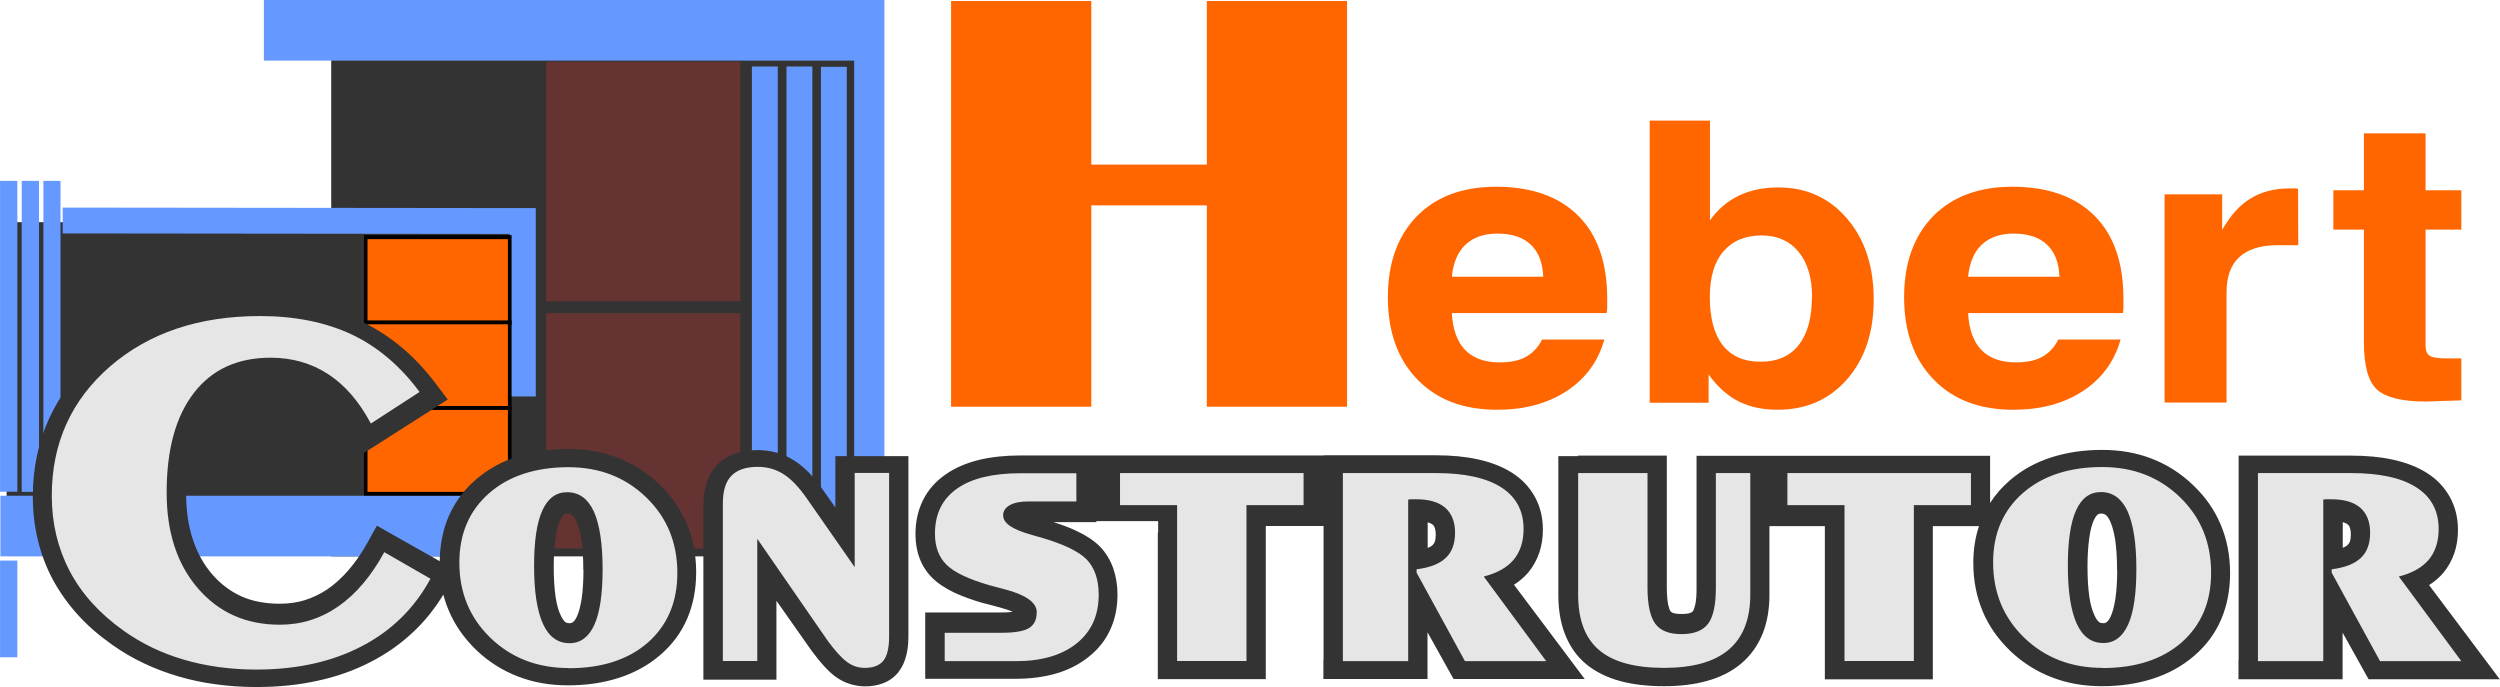 <?xml version="1.0" encoding="UTF-8"?>
<!DOCTYPE svg PUBLIC "-//W3C//DTD SVG 1.1//EN" "http://www.w3.org/Graphics/SVG/1.1/DTD/svg11.dtd">
<!-- Creator: CorelDRAW X6 -->
<svg xmlns="http://www.w3.org/2000/svg" xml:space="preserve" width="147.327mm" height="40.487mm" version="1.1" style="shape-rendering:geometricPrecision; text-rendering:geometricPrecision; image-rendering:optimizeQuality; fill-rule:evenodd; clip-rule:evenodd"
viewBox="0 0 14886 4091"
 xmlns:xlink="http://www.w3.org/1999/xlink">
 <defs>
  <style type="text/css">
   <![CDATA[
    .fil4 {fill:black}
    .fil1 {fill:#333333}
    .fil3 {fill:#663333}
    .fil2 {fill:#6699FF}
    .fil5 {fill:#FF6600}
    .fil6 {fill:#333333;fill-rule:nonzero}
    .fil7 {fill:#E6E6E6;fill-rule:nonzero}
    .fil0 {fill:#FF6600;fill-rule:nonzero}
   ]]>
  </style>
 </defs>
 <g id="Camada_x0020_1">
  <path class="fil0" d="M9184 2022l369 0c-37,131 -112,233 -225,307 -113,74 -251,111 -414,111 -200,0 -358,-60 -475,-181 -117,-121 -175,-284 -175,-490 0,-203 58,-363 172,-481 115,-117 272,-176 472,-176 212,0 375,58 490,173 115,115 172,280 172,493 0,24 0,41 0,53 0,12 -2,23 -3,33l-922 0c5,97 32,171 79,220 48,49 117,74 206,74 64,0 116,-11 156,-33 41,-23 73,-57 97,-104zm-538 -374l543 0c-3,-84 -28,-148 -74,-191 -46,-44 -113,-66 -199,-66 -80,0 -143,22 -190,66 -46,44 -73,108 -81,191zm1177 -930l359 0 0 594c46,-65 103,-114 172,-147 69,-33 147,-49 235,-49 167,0 303,62 409,185 106,124 159,284 159,482 0,196 -53,355 -159,476 -106,121 -244,181 -414,181 -89,0 -166,-17 -232,-50 -65,-33 -125,-86 -178,-160l0 168 -351 0 0 -1680zm967 1051c0,-114 -27,-204 -80,-269 -53,-65 -127,-98 -220,-98 -98,0 -174,32 -228,95 -54,63 -81,154 -81,271 0,126 26,222 77,288 52,65 126,98 224,98 100,0 176,-33 228,-99 52,-66 79,-161 79,-287zm1468 253l369 0c-37,131 -112,233 -225,307 -113,74 -251,111 -414,111 -200,0 -358,-60 -475,-181 -117,-121 -175,-284 -175,-490 0,-203 58,-363 172,-481 115,-117 273,-176 472,-176 212,0 375,58 490,173 115,115 172,280 172,493 0,24 0,41 0,53 0,12 -2,23 -3,33l-922 0c5,97 32,171 79,220 48,49 117,74 206,74 64,0 116,-11 156,-33 41,-23 73,-57 97,-104zm-538 -374l543 0c-3,-84 -28,-148 -74,-191 -46,-44 -113,-66 -199,-66 -80,0 -143,22 -190,66 -46,44 -73,108 -81,191zm1169 750l0 -1241 343 0 0 212c48,-85 104,-148 169,-187 65,-40 141,-60 230,-60 14,0 26,0 33,0 8,0 15,1 20,2l1 336 -123 0c-101,0 -177,24 -228,71 -51,47 -76,117 -76,210l0 656 -369 0zm1767 -14c-34,1 -75,2 -121,4 -47,2 -77,3 -90,3 -142,0 -238,-24 -291,-71 -52,-48 -78,-141 -78,-282l0 -671 -182 0 0 -234 182 0 0 -339 367 0 0 339 213 0 0 234 -213 0 0 687c0,33 8,54 24,64 16,11 49,16 99,16l90 0 0 250zm-8158 -1161l0 1199 -835 0 0 -2416 835 0 0 974 688 0 0 -974 835 0 0 2416 -835 0 0 -1199 -688 0z"/>
  <g id="_837821712">
   <polygon class="fil1" points="1972,183 5200,183 5200,3313 1972,3313 1972,3092 39,3092 39,1323 1972,1323 "/>
   <polygon class="fil2" points="4888,398 5042,398 5042,3454 4888,3454 "/>
   <polygon class="fil2" points="4683,396 4837,396 4837,3454 4683,3454 "/>
   <polygon class="fil2" points="4477,396 4631,396 4631,3454 4477,3454 "/>
   <polygon class="fil2" points="3190,2952 3190,3313 2,3313 2,2952 "/>
   <path class="fil3" d="M3251 368l1157 0 0 1426 -1157 0 0 -1426zm1157 1497l0 1401 -1157 0 0 -1401 1157 0z"/>
   <polygon class="fil2" points="5266,0 5266,99 5266,361 5266,3454 5086,3454 5086,361 1571,361 1571,0 "/>
   <polygon class="fil2" points="373,1236 3035,1239 3190,1239 3190,1393 3190,2361 3035,2361 3035,1393 373,1390 "/>
   <g>
    <polygon class="fil4" points="2167,1400 3046,1400 3046,1934 2167,1934 "/>
    <polygon class="fil5" points="2188,1424 3024,1424 3024,1912 2188,1912 "/>
    <polygon class="fil4" points="2167,1908 3046,1908 3046,2442 2167,2442 "/>
    <polygon class="fil5" points="2188,1931 3024,1931 3024,2419 2188,2419 "/>
    <polygon class="fil4" points="2167,2418 3046,2418 3046,2951 2167,2951 "/>
    <polygon class="fil5" points="2188,2441 3024,2441 3024,2929 2188,2929 "/>
   </g>
   <polygon class="fil2" points="258,1077 360,1077 360,2929 258,2929 "/>
   <polygon class="fil2" points="129,1077 232,1077 232,2929 129,2929 "/>
   <path class="fil2" d="M0 1077l103 0 0 1851 -103 0 0 -1851zm103 2261l0 576 -103 0 0 -576 103 0z"/>
  </g>
  <g id="_837859472">
   <path class="fil6" d="M13330 3928l0 -1100 0 -115 115 0 554 0c93,0 176,8 249,24 78,17 145,43 201,78 61,38 107,87 139,145 32,58 48,123 48,196 0,49 -7,94 -21,136 -15,44 -37,84 -66,119 -24,28 -52,52 -85,73l283 377 138 184 -230 0 -484 0 -67 0 -33 -59 -122 -219 0 163 0 115 -115 0 -390 0 -115 0 0 -115zm620 -666c13,-5 23,-11 30,-18l0 0c5,-5 9,-11 12,-18l0 0c4,-11 6,-26 6,-44 0,-29 -6,-48 -17,-58l0 0c-7,-6 -17,-11 -31,-15l0 0 0 153zm-4553 -549l413 0 115 0 0 115 0 671c0,42 3,76 8,102 4,18 9,31 14,39l0 0c3,4 7,6 13,9 12,5 29,7 52,7 24,0 42,-2 54,-7 6,-2 10,-5 13,-8l0 0c6,-7 10,-21 15,-39 6,-25 8,-59 8,-102l0 -671 0 -115 115 0 205 0 105 0 10 0 105 0 1093 0 115 0 0 115 0 166c32,-50 71,-95 119,-136l0 0c71,-61 153,-106 247,-136 91,-29 191,-44 301,-44 107,0 205,17 295,52 91,35 173,87 246,157 74,70 129,149 166,238 37,88 55,184 55,287 0,101 -18,193 -53,275 -36,84 -90,157 -163,219 -70,60 -152,105 -246,135 -91,29 -191,44 -301,44 -107,0 -205,-17 -296,-52 -92,-35 -175,-87 -248,-156 -73,-70 -129,-149 -166,-237 -37,-89 -56,-184 -56,-288 0,-79 11,-152 34,-220l-50 0 -225 0 0 797 0 115 -115 0 -413 0 -115 0 0 -115 0 -797 -225 0 -105 0 0 409c0,85 -13,162 -40,230 -29,72 -72,132 -129,180 -55,46 -123,81 -204,103 -75,21 -160,31 -256,31 -97,0 -183,-10 -258,-30 -81,-22 -149,-56 -204,-101 -57,-47 -99,-108 -127,-180l0 0c-26,-68 -39,-145 -39,-232l0 -712 0 -115 115 0zm3209 681c0,-71 -4,-130 -11,-179 -7,-45 -17,-82 -30,-111l0 0c-9,-19 -18,-32 -28,-39 -6,-4 -15,-7 -26,-7 -8,0 -15,2 -19,5 -8,6 -16,17 -24,34l0 0c-12,25 -21,60 -27,104l0 0c-7,48 -11,106 -11,173 0,71 4,131 11,180 7,46 17,82 31,111l0 0c9,20 19,33 28,40 6,4 14,6 25,6 17,0 31,-13 43,-40l0 0c12,-26 21,-61 28,-105 7,-48 11,-106 11,-174zm-4725 535l0 -797 -119 0 -225 0 0 797 0 115 -115 0 -413 0 -115 0 0 -115 0 -758 2 0 0 -68 -368 0 0 6 -121 0 -134 0c53,17 99,34 138,53 58,27 104,58 138,92l0 0c35,36 62,80 80,131 16,47 25,99 25,155 0,76 -14,146 -43,209 -29,64 -73,119 -132,165 -56,44 -121,77 -196,98 -71,20 -150,30 -237,30l-422 0 -115 0 0 -115 0 -165 0 -115 115 0 337 0c27,0 51,-1 69,-4 -20,-9 -45,-17 -77,-26l0 0 -52 -14 -39 -10 -2 0c-67,-19 -125,-40 -175,-63 -55,-26 -98,-54 -130,-85 -35,-34 -62,-74 -79,-120 -17,-44 -25,-92 -25,-144 0,-75 15,-143 45,-203 30,-61 76,-113 136,-154 56,-39 122,-67 199,-86 72,-17 154,-26 246,-26l331 0 266 0 0 0 1088 0 119 0 0 -1 115 0 554 0c93,0 176,8 249,24 78,17 145,43 201,78 61,38 107,87 139,145 32,58 48,123 48,196 0,49 -7,94 -21,136 -15,44 -37,84 -66,119 -24,28 -52,52 -85,73l283 377 138 184 -230 0 -484 0 -67 0 -33 -59 -122 -219 0 163 0 115 -115 0 -390 0 -115 0 0 -115zm620 -666c13,-5 23,-11 30,-18l0 0c5,-5 9,-11 12,-18l0 0c4,-11 6,-26 6,-44 0,-29 -6,-48 -17,-58l0 0c-7,-6 -17,-11 -31,-15l0 0 0 153zm-3878 316l0 353 0 115 -115 0 -205 0 -115 0 0 -115 0 -922c0,-48 6,-92 18,-130 14,-45 36,-82 66,-113 30,-31 67,-53 110,-68 38,-12 80,-19 128,-19 39,0 76,5 113,15 37,10 72,26 104,46l0 0c31,19 61,44 91,75 28,29 55,62 82,101l0 0 74 105 0 -191 0 -115 115 0 205 0 115 0 0 115 0 958c0,42 -4,79 -12,111l0 0c-10,40 -25,74 -47,101l0 1c-24,30 -56,53 -93,67 -32,12 -67,18 -106,18 -30,0 -60,-5 -90,-14 -29,-9 -57,-23 -81,-40l0 0c-23,-16 -46,-37 -71,-64 -23,-25 -47,-54 -71,-87l-2 -2 -211 -300zm-1981 -42c-49,81 -107,155 -174,219 -77,74 -164,136 -262,186l0 0c-97,50 -203,88 -317,112 -113,25 -233,37 -362,37 -81,0 -161,-5 -240,-16 -78,-10 -153,-26 -224,-47l0 0c-72,-21 -141,-47 -206,-78 -66,-31 -129,-68 -187,-109l0 0c-78,-55 -147,-114 -205,-178 -59,-65 -109,-135 -150,-210 -40,-75 -70,-154 -90,-237 -20,-83 -30,-170 -30,-258 0,-170 33,-326 98,-468 65,-141 162,-267 290,-376l0 0c127,-108 272,-189 435,-243 161,-53 338,-80 532,-80 112,0 217,10 315,29 100,20 193,50 279,90l0 0c86,41 167,92 242,154 75,62 143,134 205,216l75 99 -105 67 -290 185 -104 66 -59 -109c-30,-56 -64,-105 -101,-147 -36,-40 -74,-74 -114,-100l0 0c-40,-26 -83,-45 -129,-58 -46,-13 -97,-19 -152,-19 -82,0 -154,14 -215,41 -59,27 -110,67 -152,121 -45,57 -78,126 -101,208 -24,86 -36,187 -36,303 0,104 13,196 41,278 26,79 65,148 116,207 51,58 109,101 174,130 66,29 142,43 227,43 53,0 102,-7 148,-21 47,-15 92,-36 135,-65l0 0c44,-30 86,-68 125,-113 41,-47 79,-102 114,-165l56 -101 100 57 273 154 1 1c1,-98 19,-188 54,-269 37,-84 91,-157 163,-219l0 0c71,-61 153,-106 247,-136 91,-29 191,-44 301,-44 107,0 205,17 295,52 91,35 173,87 246,157 74,70 129,149 166,238 37,88 55,184 55,287 0,101 -18,193 -53,275 -36,84 -90,157 -163,219 -70,60 -152,105 -246,135 -91,29 -191,44 -301,44 -107,0 -205,-17 -296,-52 -92,-35 -175,-87 -248,-156 -73,-70 -129,-149 -166,-237 -14,-33 -25,-66 -34,-101zm831 -143c0,-71 -4,-130 -11,-179 -7,-45 -17,-82 -30,-111l0 0c-9,-19 -18,-32 -28,-39 -6,-4 -15,-7 -26,-7 -8,0 -15,2 -19,5 -8,6 -16,17 -24,34l0 0c-12,25 -21,60 -27,104l0 0c-7,48 -11,106 -11,173 0,71 4,131 11,180 7,46 17,83 31,111l0 0c9,20 19,33 28,40 6,4 14,6 25,6 17,0 31,-13 43,-40l0 0c12,-26 21,-61 28,-105 7,-48 11,-106 11,-174z"/>
   <path class="fil7" d="M2563 3446c-95,176 -232,310 -409,402 -176,92 -385,139 -627,139 -156,0 -300,-20 -433,-59 -133,-39 -253,-97 -359,-173 -142,-101 -249,-219 -320,-354 -71,-135 -107,-285 -107,-449 0,-313 116,-569 347,-770 232,-200 529,-300 893,-300 209,0 391,37 547,110 155,74 289,188 403,342l-290 188c-69,-130 -154,-229 -254,-294 -100,-65 -214,-98 -343,-98 -197,0 -349,70 -457,210 -108,140 -162,337 -162,593 0,236 62,426 186,570 124,144 286,217 488,217 127,0 243,-36 348,-109 105,-73 196,-180 274,-323l273 157zm1025 -57c0,-152 -18,-267 -52,-343 -35,-76 -88,-115 -159,-115 -66,0 -115,36 -148,109 -33,73 -49,183 -49,330 0,153 18,268 53,345 35,77 88,115 158,115 66,0 115,-37 148,-110 33,-73 49,-184 49,-332zm-202 589c-186,0 -341,-60 -465,-179 -124,-120 -186,-269 -186,-449 0,-172 59,-309 177,-413 118,-103 276,-155 473,-155 185,0 339,60 463,180 124,120 185,270 185,450 0,174 -59,311 -175,414 -117,102 -274,153 -472,153zm1123 -771l0 729 -205 0 0 -938c0,-75 17,-131 51,-165 34,-35 86,-53 156,-53 58,0 110,15 155,44 46,29 92,78 140,147l283 406 0 -561 205 0 0 974c0,67 -11,115 -34,144 -22,28 -60,43 -110,43 -39,0 -73,-11 -105,-34 -32,-23 -71,-65 -117,-128l-420 -608zm1116 729l0 -168 337 0c79,0 133,-9 165,-28 31,-19 46,-50 46,-95 0,-57 -64,-103 -191,-136 -38,-10 -68,-18 -90,-24 -125,-36 -211,-77 -256,-122 -46,-45 -69,-107 -69,-185 0,-117 43,-206 131,-268 87,-62 214,-92 380,-92l331 0 0 168 -286 0c-47,0 -84,7 -110,22 -27,15 -40,35 -40,61 0,47 56,84 167,115 24,7 43,13 56,16 135,39 227,83 275,132 47,50 71,119 71,209 0,123 -43,219 -131,290 -87,70 -208,106 -362,106l-422 0zm1384 0l0 -928 -340 0 0 -191 1093 0 0 191 -340 0 0 928 -413 0zm987 0l0 -1119 554 0c170,0 300,28 389,85 88,56 133,139 133,248 0,75 -20,136 -59,183 -40,47 -99,80 -178,100l372 504 -484 0 -288 -527 0 -20c80,-10 137,-33 174,-68 37,-35 55,-85 55,-150 0,-65 -20,-115 -59,-149 -40,-34 -97,-50 -174,-50 -11,0 -21,0 -27,0 -7,0 -13,1 -19,2l0 962 -390 0zm1401 -1119l413 0 0 683c0,101 16,172 46,214 31,42 83,62 156,62 75,0 128,-21 159,-62 31,-42 46,-113 46,-214l0 -683 205 0 0 724c0,146 -43,255 -128,327 -85,73 -214,109 -385,109 -175,0 -304,-35 -387,-106 -84,-71 -125,-181 -125,-330l0 -724zm1586 1119l0 -928 -340 0 0 -191 1093 0 0 191 -340 0 0 928 -413 0zm1738 -548c0,-152 -18,-267 -52,-343 -35,-76 -88,-115 -159,-115 -66,0 -115,36 -148,109 -33,73 -49,183 -49,330 0,153 18,268 53,345 35,77 88,115 158,115 66,0 115,-37 148,-110 33,-73 49,-184 49,-332zm-202 589c-186,0 -341,-60 -465,-179 -124,-120 -186,-269 -186,-449 0,-172 59,-309 177,-413 118,-103 276,-155 473,-155 185,0 339,60 463,180 124,120 185,270 185,450 0,174 -59,311 -175,414 -117,102 -274,153 -472,153zm926 -41l0 -1119 554 0c170,0 300,28 389,85 88,56 133,139 133,248 0,75 -20,136 -59,183 -40,47 -99,80 -178,100l372 504 -484 0 -288 -527 0 -20c80,-10 137,-33 174,-68 37,-35 55,-85 55,-150 0,-65 -20,-115 -59,-149 -40,-34 -97,-50 -174,-50 -11,0 -21,0 -27,0 -7,0 -13,1 -19,2l0 962 -390 0z"/>
  </g>
 </g>
</svg>
